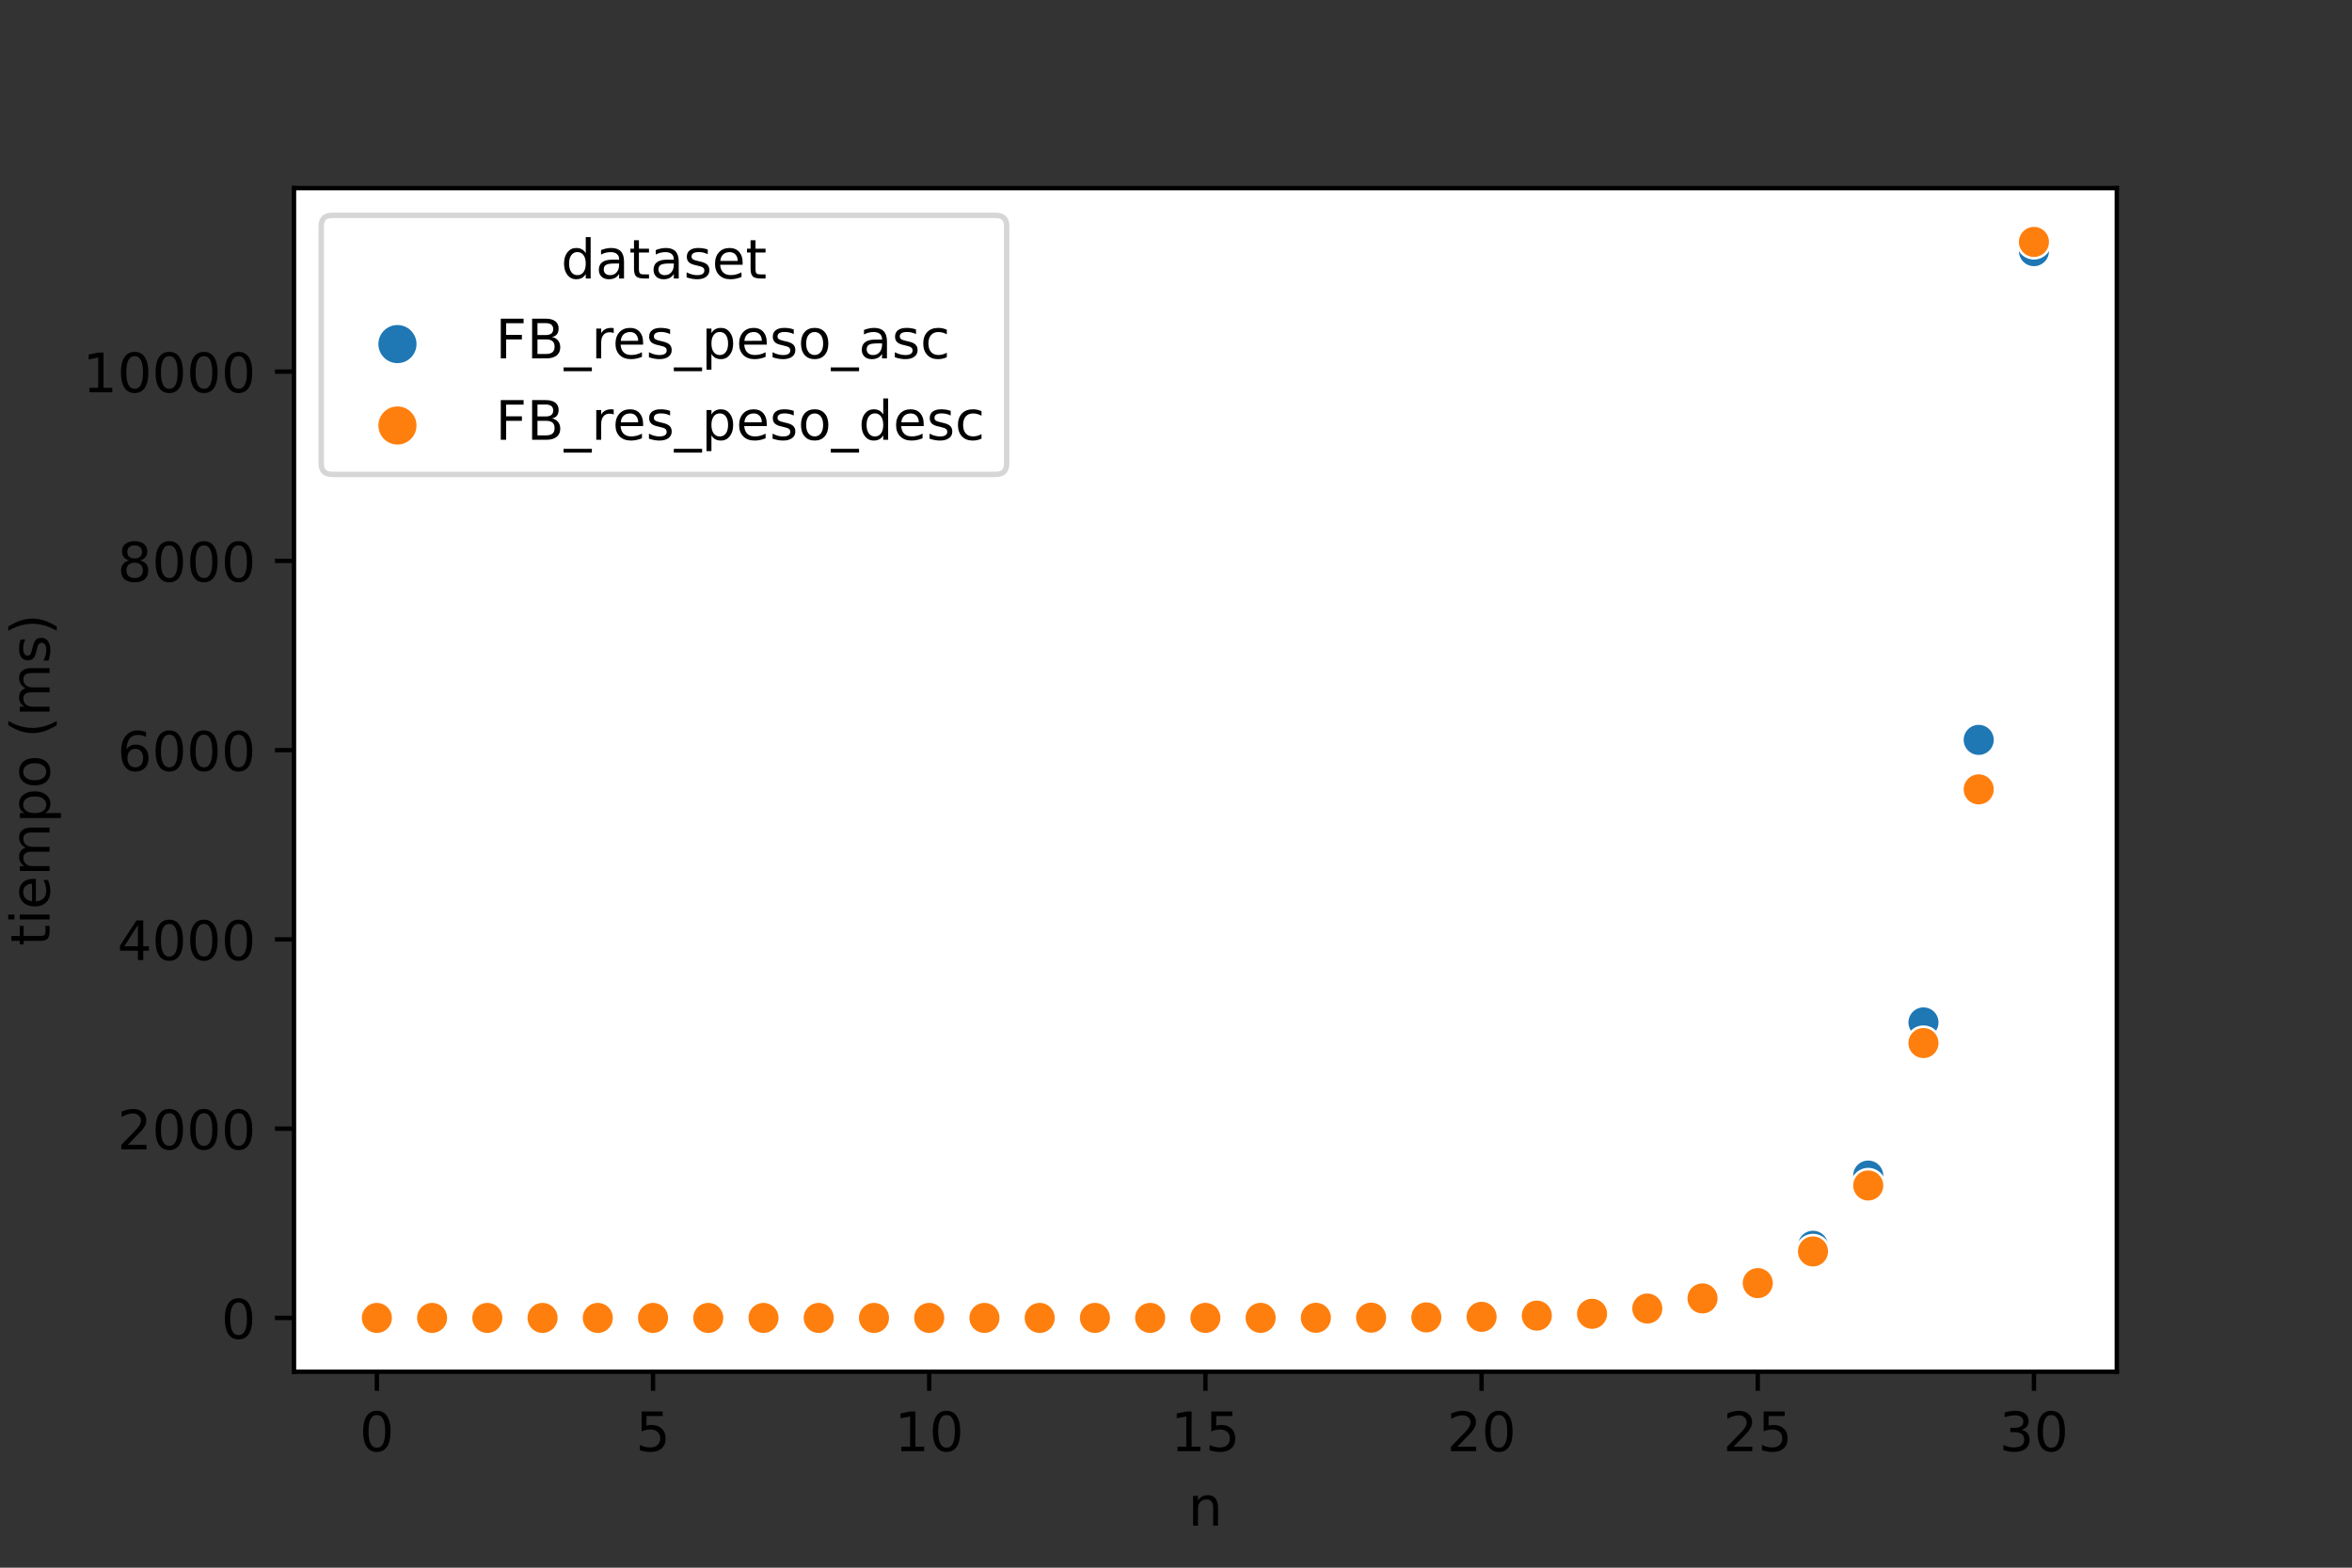 <?xml version="1.0" encoding="utf-8" standalone="no"?>
<!DOCTYPE svg PUBLIC "-//W3C//DTD SVG 1.1//EN"
  "http://www.w3.org/Graphics/SVG/1.1/DTD/svg11.dtd">
<!-- Created with matplotlib (https://matplotlib.org/) -->
<svg height="288pt" version="1.1" viewBox="0 0 432 288" width="432pt" xmlns="http://www.w3.org/2000/svg" xmlns:xlink="http://www.w3.org/1999/xlink">
 <rect x="0" y="0" width="432" height="288" fill="#333333" stroke="none"/>
 <defs>
  <style type="text/css">*{stroke-linecap:butt;stroke-linejoin:round;}</style>
 </defs>
 <g id="figure_1">
  <g id="patch_1">
   <path d="M 0 288 
L 432 288 
L 432 0 
L 0 0 
z
" style="fill:none;"/>
  </g>
  <g id="axes_1">
   <g id="patch_2">
    <path d="M 54 252 
L 388.8 252 
L 388.8 34.56 
L 54 34.56 
z
" style="fill:#ffffff;"/>
   </g>
   <g id="PathCollection_1">
    <defs>
     <path d="M 0 3 
C 0.796 3 1.559 2.684 2.121 2.121 
C 2.684 1.559 3 0.796 3 -0 
C 3 -0.796 2.684 -1.559 2.121 -2.121 
C 1.559 -2.684 0.796 -3 0 -3 
C -0.796 -3 -1.559 -2.684 -2.121 -2.121 
C -2.684 -1.559 -3 -0.796 -3 0 
C -3 0.796 -2.684 1.559 -2.121 2.121 
C -1.559 2.684 -0.796 3 0 3 
z
" id="C0_0_351ededcf2"/>
    </defs>
    <g clip-path="url(#p5734196238)">
     <use style="fill:#1f77b4;stroke:#ffffff;stroke-width:0.48;" x="69.218" xlink:href="#C0_0_351ededcf2" y="242.116"/>
    </g>
    <g clip-path="url(#p5734196238)">
     <use style="fill:#1f77b4;stroke:#ffffff;stroke-width:0.48;" x="79.364" xlink:href="#C0_0_351ededcf2" y="242.116"/>
    </g>
    <g clip-path="url(#p5734196238)">
     <use style="fill:#1f77b4;stroke:#ffffff;stroke-width:0.48;" x="89.509" xlink:href="#C0_0_351ededcf2" y="242.116"/>
    </g>
    <g clip-path="url(#p5734196238)">
     <use style="fill:#1f77b4;stroke:#ffffff;stroke-width:0.48;" x="99.655" xlink:href="#C0_0_351ededcf2" y="242.116"/>
    </g>
    <g clip-path="url(#p5734196238)">
     <use style="fill:#1f77b4;stroke:#ffffff;stroke-width:0.48;" x="109.8" xlink:href="#C0_0_351ededcf2" y="242.116"/>
    </g>
    <g clip-path="url(#p5734196238)">
     <use style="fill:#1f77b4;stroke:#ffffff;stroke-width:0.48;" x="119.945" xlink:href="#C0_0_351ededcf2" y="242.116"/>
    </g>
    <g clip-path="url(#p5734196238)">
     <use style="fill:#1f77b4;stroke:#ffffff;stroke-width:0.48;" x="130.091" xlink:href="#C0_0_351ededcf2" y="242.116"/>
    </g>
    <g clip-path="url(#p5734196238)">
     <use style="fill:#1f77b4;stroke:#ffffff;stroke-width:0.48;" x="140.236" xlink:href="#C0_0_351ededcf2" y="242.116"/>
    </g>
    <g clip-path="url(#p5734196238)">
     <use style="fill:#1f77b4;stroke:#ffffff;stroke-width:0.48;" x="150.382" xlink:href="#C0_0_351ededcf2" y="242.116"/>
    </g>
    <g clip-path="url(#p5734196238)">
     <use style="fill:#1f77b4;stroke:#ffffff;stroke-width:0.48;" x="160.527" xlink:href="#C0_0_351ededcf2" y="242.116"/>
    </g>
    <g clip-path="url(#p5734196238)">
     <use style="fill:#1f77b4;stroke:#ffffff;stroke-width:0.48;" x="170.673" xlink:href="#C0_0_351ededcf2" y="242.116"/>
    </g>
    <g clip-path="url(#p5734196238)">
     <use style="fill:#1f77b4;stroke:#ffffff;stroke-width:0.48;" x="180.818" xlink:href="#C0_0_351ededcf2" y="242.116"/>
    </g>
    <g clip-path="url(#p5734196238)">
     <use style="fill:#1f77b4;stroke:#ffffff;stroke-width:0.48;" x="190.964" xlink:href="#C0_0_351ededcf2" y="242.115"/>
    </g>
    <g clip-path="url(#p5734196238)">
     <use style="fill:#1f77b4;stroke:#ffffff;stroke-width:0.48;" x="201.109" xlink:href="#C0_0_351ededcf2" y="242.114"/>
    </g>
    <g clip-path="url(#p5734196238)">
     <use style="fill:#1f77b4;stroke:#ffffff;stroke-width:0.48;" x="211.255" xlink:href="#C0_0_351ededcf2" y="242.112"/>
    </g>
    <g clip-path="url(#p5734196238)">
     <use style="fill:#1f77b4;stroke:#ffffff;stroke-width:0.48;" x="221.4" xlink:href="#C0_0_351ededcf2" y="242.108"/>
    </g>
    <g clip-path="url(#p5734196238)">
     <use style="fill:#1f77b4;stroke:#ffffff;stroke-width:0.48;" x="231.545" xlink:href="#C0_0_351ededcf2" y="242.101"/>
    </g>
    <g clip-path="url(#p5734196238)">
     <use style="fill:#1f77b4;stroke:#ffffff;stroke-width:0.48;" x="241.691" xlink:href="#C0_0_351ededcf2" y="242.086"/>
    </g>
    <g clip-path="url(#p5734196238)">
     <use style="fill:#1f77b4;stroke:#ffffff;stroke-width:0.48;" x="251.836" xlink:href="#C0_0_351ededcf2" y="242.067"/>
    </g>
    <g clip-path="url(#p5734196238)">
     <use style="fill:#1f77b4;stroke:#ffffff;stroke-width:0.48;" x="261.982" xlink:href="#C0_0_351ededcf2" y="242.016"/>
    </g>
    <g clip-path="url(#p5734196238)">
     <use style="fill:#1f77b4;stroke:#ffffff;stroke-width:0.48;" x="272.127" xlink:href="#C0_0_351ededcf2" y="241.93"/>
    </g>
    <g clip-path="url(#p5734196238)">
     <use style="fill:#1f77b4;stroke:#ffffff;stroke-width:0.48;" x="282.273" xlink:href="#C0_0_351ededcf2" y="241.532"/>
    </g>
    <g clip-path="url(#p5734196238)">
     <use style="fill:#1f77b4;stroke:#ffffff;stroke-width:0.48;" x="292.418" xlink:href="#C0_0_351ededcf2" y="241.211"/>
    </g>
    <g clip-path="url(#p5734196238)">
     <use style="fill:#1f77b4;stroke:#ffffff;stroke-width:0.48;" x="302.564" xlink:href="#C0_0_351ededcf2" y="240.622"/>
    </g>
    <g clip-path="url(#p5734196238)">
     <use style="fill:#1f77b4;stroke:#ffffff;stroke-width:0.48;" x="312.709" xlink:href="#C0_0_351ededcf2" y="238.814"/>
    </g>
    <g clip-path="url(#p5734196238)">
     <use style="fill:#1f77b4;stroke:#ffffff;stroke-width:0.48;" x="322.855" xlink:href="#C0_0_351ededcf2" y="235.815"/>
    </g>
    <g clip-path="url(#p5734196238)">
     <use style="fill:#1f77b4;stroke:#ffffff;stroke-width:0.48;" x="333" xlink:href="#C0_0_351ededcf2" y="228.861"/>
    </g>
    <g clip-path="url(#p5734196238)">
     <use style="fill:#1f77b4;stroke:#ffffff;stroke-width:0.48;" x="343.145" xlink:href="#C0_0_351ededcf2" y="215.965"/>
    </g>
    <g clip-path="url(#p5734196238)">
     <use style="fill:#1f77b4;stroke:#ffffff;stroke-width:0.48;" x="353.291" xlink:href="#C0_0_351ededcf2" y="187.828"/>
    </g>
    <g clip-path="url(#p5734196238)">
     <use style="fill:#1f77b4;stroke:#ffffff;stroke-width:0.48;" x="363.436" xlink:href="#C0_0_351ededcf2" y="135.924"/>
    </g>
    <g clip-path="url(#p5734196238)">
     <use style="fill:#1f77b4;stroke:#ffffff;stroke-width:0.48;" x="373.582" xlink:href="#C0_0_351ededcf2" y="46.137"/>
    </g>
    <g clip-path="url(#p5734196238)">
     <use style="fill:#ff7f0e;stroke:#ffffff;stroke-width:0.48;" x="69.218" xlink:href="#C0_0_351ededcf2" y="242.116"/>
    </g>
    <g clip-path="url(#p5734196238)">
     <use style="fill:#ff7f0e;stroke:#ffffff;stroke-width:0.48;" x="79.364" xlink:href="#C0_0_351ededcf2" y="242.116"/>
    </g>
    <g clip-path="url(#p5734196238)">
     <use style="fill:#ff7f0e;stroke:#ffffff;stroke-width:0.48;" x="89.509" xlink:href="#C0_0_351ededcf2" y="242.116"/>
    </g>
    <g clip-path="url(#p5734196238)">
     <use style="fill:#ff7f0e;stroke:#ffffff;stroke-width:0.48;" x="99.655" xlink:href="#C0_0_351ededcf2" y="242.116"/>
    </g>
    <g clip-path="url(#p5734196238)">
     <use style="fill:#ff7f0e;stroke:#ffffff;stroke-width:0.48;" x="109.8" xlink:href="#C0_0_351ededcf2" y="242.116"/>
    </g>
    <g clip-path="url(#p5734196238)">
     <use style="fill:#ff7f0e;stroke:#ffffff;stroke-width:0.48;" x="119.945" xlink:href="#C0_0_351ededcf2" y="242.116"/>
    </g>
    <g clip-path="url(#p5734196238)">
     <use style="fill:#ff7f0e;stroke:#ffffff;stroke-width:0.48;" x="130.091" xlink:href="#C0_0_351ededcf2" y="242.116"/>
    </g>
    <g clip-path="url(#p5734196238)">
     <use style="fill:#ff7f0e;stroke:#ffffff;stroke-width:0.48;" x="140.236" xlink:href="#C0_0_351ededcf2" y="242.116"/>
    </g>
    <g clip-path="url(#p5734196238)">
     <use style="fill:#ff7f0e;stroke:#ffffff;stroke-width:0.48;" x="150.382" xlink:href="#C0_0_351ededcf2" y="242.116"/>
    </g>
    <g clip-path="url(#p5734196238)">
     <use style="fill:#ff7f0e;stroke:#ffffff;stroke-width:0.48;" x="160.527" xlink:href="#C0_0_351ededcf2" y="242.116"/>
    </g>
    <g clip-path="url(#p5734196238)">
     <use style="fill:#ff7f0e;stroke:#ffffff;stroke-width:0.48;" x="170.673" xlink:href="#C0_0_351ededcf2" y="242.116"/>
    </g>
    <g clip-path="url(#p5734196238)">
     <use style="fill:#ff7f0e;stroke:#ffffff;stroke-width:0.48;" x="180.818" xlink:href="#C0_0_351ededcf2" y="242.116"/>
    </g>
    <g clip-path="url(#p5734196238)">
     <use style="fill:#ff7f0e;stroke:#ffffff;stroke-width:0.48;" x="190.964" xlink:href="#C0_0_351ededcf2" y="242.114"/>
    </g>
    <g clip-path="url(#p5734196238)">
     <use style="fill:#ff7f0e;stroke:#ffffff;stroke-width:0.48;" x="201.109" xlink:href="#C0_0_351ededcf2" y="242.114"/>
    </g>
    <g clip-path="url(#p5734196238)">
     <use style="fill:#ff7f0e;stroke:#ffffff;stroke-width:0.48;" x="211.255" xlink:href="#C0_0_351ededcf2" y="242.112"/>
    </g>
    <g clip-path="url(#p5734196238)">
     <use style="fill:#ff7f0e;stroke:#ffffff;stroke-width:0.48;" x="221.4" xlink:href="#C0_0_351ededcf2" y="242.108"/>
    </g>
    <g clip-path="url(#p5734196238)">
     <use style="fill:#ff7f0e;stroke:#ffffff;stroke-width:0.48;" x="231.545" xlink:href="#C0_0_351ededcf2" y="242.105"/>
    </g>
    <g clip-path="url(#p5734196238)">
     <use style="fill:#ff7f0e;stroke:#ffffff;stroke-width:0.48;" x="241.691" xlink:href="#C0_0_351ededcf2" y="242.093"/>
    </g>
    <g clip-path="url(#p5734196238)">
     <use style="fill:#ff7f0e;stroke:#ffffff;stroke-width:0.48;" x="251.836" xlink:href="#C0_0_351ededcf2" y="242.066"/>
    </g>
    <g clip-path="url(#p5734196238)">
     <use style="fill:#ff7f0e;stroke:#ffffff;stroke-width:0.48;" x="261.982" xlink:href="#C0_0_351ededcf2" y="242.02"/>
    </g>
    <g clip-path="url(#p5734196238)">
     <use style="fill:#ff7f0e;stroke:#ffffff;stroke-width:0.48;" x="272.127" xlink:href="#C0_0_351ededcf2" y="241.917"/>
    </g>
    <g clip-path="url(#p5734196238)">
     <use style="fill:#ff7f0e;stroke:#ffffff;stroke-width:0.48;" x="282.273" xlink:href="#C0_0_351ededcf2" y="241.693"/>
    </g>
    <g clip-path="url(#p5734196238)">
     <use style="fill:#ff7f0e;stroke:#ffffff;stroke-width:0.48;" x="292.418" xlink:href="#C0_0_351ededcf2" y="241.359"/>
    </g>
    <g clip-path="url(#p5734196238)">
     <use style="fill:#ff7f0e;stroke:#ffffff;stroke-width:0.48;" x="302.564" xlink:href="#C0_0_351ededcf2" y="240.393"/>
    </g>
    <g clip-path="url(#p5734196238)">
     <use style="fill:#ff7f0e;stroke:#ffffff;stroke-width:0.48;" x="312.709" xlink:href="#C0_0_351ededcf2" y="238.529"/>
    </g>
    <g clip-path="url(#p5734196238)">
     <use style="fill:#ff7f0e;stroke:#ffffff;stroke-width:0.48;" x="322.855" xlink:href="#C0_0_351ededcf2" y="235.719"/>
    </g>
    <g clip-path="url(#p5734196238)">
     <use style="fill:#ff7f0e;stroke:#ffffff;stroke-width:0.48;" x="333" xlink:href="#C0_0_351ededcf2" y="229.9"/>
    </g>
    <g clip-path="url(#p5734196238)">
     <use style="fill:#ff7f0e;stroke:#ffffff;stroke-width:0.48;" x="343.145" xlink:href="#C0_0_351ededcf2" y="217.785"/>
    </g>
    <g clip-path="url(#p5734196238)">
     <use style="fill:#ff7f0e;stroke:#ffffff;stroke-width:0.48;" x="353.291" xlink:href="#C0_0_351ededcf2" y="191.619"/>
    </g>
    <g clip-path="url(#p5734196238)">
     <use style="fill:#ff7f0e;stroke:#ffffff;stroke-width:0.48;" x="363.436" xlink:href="#C0_0_351ededcf2" y="145.015"/>
    </g>
    <g clip-path="url(#p5734196238)">
     <use style="fill:#ff7f0e;stroke:#ffffff;stroke-width:0.48;" x="373.582" xlink:href="#C0_0_351ededcf2" y="44.444"/>
    </g>
   </g>
   <g id="PathCollection_2"/>
   <g id="PathCollection_3"/>
   <g id="matplotlib.axis_1">
    <g id="xtick_1">
     <g id="line2d_1">
      <defs>
       <path d="M 0 0 
L 0 3.5 
" id="m76239964c1" style="stroke:#000000;stroke-width:0.8;"/>
      </defs>
      <g>
       <use style="stroke:#000000;stroke-width:0.8;" x="69.218" xlink:href="#m76239964c1" y="252"/>
      </g>
     </g>
     <g id="text_1">
      <!-- 0 -->
      <g transform="translate(66.037 266.598)scale(0.1 -0.1)">
       <defs>
        <path d="M 31.781 66.406 
Q 24.172 66.406 20.328 58.906 
Q 16.5 51.422 16.5 36.375 
Q 16.5 21.391 20.328 13.891 
Q 24.172 6.391 31.781 6.391 
Q 39.453 6.391 43.281 13.891 
Q 47.125 21.391 47.125 36.375 
Q 47.125 51.422 43.281 58.906 
Q 39.453 66.406 31.781 66.406 
z
M 31.781 74.219 
Q 44.047 74.219 50.516 64.516 
Q 56.984 54.828 56.984 36.375 
Q 56.984 17.969 50.516 8.266 
Q 44.047 -1.422 31.781 -1.422 
Q 19.531 -1.422 13.062 8.266 
Q 6.594 17.969 6.594 36.375 
Q 6.594 54.828 13.062 64.516 
Q 19.531 74.219 31.781 74.219 
z
" id="DejaVuSans-48"/>
       </defs>
       <use xlink:href="#DejaVuSans-48"/>
      </g>
     </g>
    </g>
    <g id="xtick_2">
     <g id="line2d_2">
      <g>
       <use style="stroke:#000000;stroke-width:0.8;" x="119.945" xlink:href="#m76239964c1" y="252"/>
      </g>
     </g>
     <g id="text_2">
      <!-- 5 -->
      <g transform="translate(116.764 266.598)scale(0.1 -0.1)">
       <defs>
        <path d="M 10.797 72.906 
L 49.516 72.906 
L 49.516 64.594 
L 19.828 64.594 
L 19.828 46.734 
Q 21.969 47.469 24.109 47.828 
Q 26.266 48.188 28.422 48.188 
Q 40.625 48.188 47.75 41.5 
Q 54.891 34.812 54.891 23.391 
Q 54.891 11.625 47.562 5.094 
Q 40.234 -1.422 26.906 -1.422 
Q 22.312 -1.422 17.547 -0.641 
Q 12.797 0.141 7.719 1.703 
L 7.719 11.625 
Q 12.109 9.234 16.797 8.062 
Q 21.484 6.891 26.703 6.891 
Q 35.156 6.891 40.078 11.328 
Q 45.016 15.766 45.016 23.391 
Q 45.016 31 40.078 35.438 
Q 35.156 39.891 26.703 39.891 
Q 22.75 39.891 18.812 39.016 
Q 14.891 38.141 10.797 36.281 
z
" id="DejaVuSans-53"/>
       </defs>
       <use xlink:href="#DejaVuSans-53"/>
      </g>
     </g>
    </g>
    <g id="xtick_3">
     <g id="line2d_3">
      <g>
       <use style="stroke:#000000;stroke-width:0.8;" x="170.673" xlink:href="#m76239964c1" y="252"/>
      </g>
     </g>
     <g id="text_3">
      <!-- 10 -->
      <g transform="translate(164.31 266.598)scale(0.1 -0.1)">
       <defs>
        <path d="M 12.406 8.297 
L 28.516 8.297 
L 28.516 63.922 
L 10.984 60.406 
L 10.984 69.391 
L 28.422 72.906 
L 38.281 72.906 
L 38.281 8.297 
L 54.391 8.297 
L 54.391 0 
L 12.406 0 
z
" id="DejaVuSans-49"/>
       </defs>
       <use xlink:href="#DejaVuSans-49"/>
       <use x="63.623" xlink:href="#DejaVuSans-48"/>
      </g>
     </g>
    </g>
    <g id="xtick_4">
     <g id="line2d_4">
      <g>
       <use style="stroke:#000000;stroke-width:0.8;" x="221.4" xlink:href="#m76239964c1" y="252"/>
      </g>
     </g>
     <g id="text_4">
      <!-- 15 -->
      <g transform="translate(215.037 266.598)scale(0.1 -0.1)">
       <use xlink:href="#DejaVuSans-49"/>
       <use x="63.623" xlink:href="#DejaVuSans-53"/>
      </g>
     </g>
    </g>
    <g id="xtick_5">
     <g id="line2d_5">
      <g>
       <use style="stroke:#000000;stroke-width:0.8;" x="272.127" xlink:href="#m76239964c1" y="252"/>
      </g>
     </g>
     <g id="text_5">
      <!-- 20 -->
      <g transform="translate(265.765 266.598)scale(0.1 -0.1)">
       <defs>
        <path d="M 19.188 8.297 
L 53.609 8.297 
L 53.609 0 
L 7.328 0 
L 7.328 8.297 
Q 12.938 14.109 22.625 23.891 
Q 32.328 33.688 34.812 36.531 
Q 39.547 41.844 41.422 45.531 
Q 43.312 49.219 43.312 52.781 
Q 43.312 58.594 39.234 62.25 
Q 35.156 65.922 28.609 65.922 
Q 23.969 65.922 18.812 64.312 
Q 13.672 62.703 7.812 59.422 
L 7.812 69.391 
Q 13.766 71.781 18.938 73 
Q 24.125 74.219 28.422 74.219 
Q 39.75 74.219 46.484 68.547 
Q 53.219 62.891 53.219 53.422 
Q 53.219 48.922 51.531 44.891 
Q 49.859 40.875 45.406 35.406 
Q 44.188 33.984 37.641 27.219 
Q 31.109 20.453 19.188 8.297 
z
" id="DejaVuSans-50"/>
       </defs>
       <use xlink:href="#DejaVuSans-50"/>
       <use x="63.623" xlink:href="#DejaVuSans-48"/>
      </g>
     </g>
    </g>
    <g id="xtick_6">
     <g id="line2d_6">
      <g>
       <use style="stroke:#000000;stroke-width:0.8;" x="322.855" xlink:href="#m76239964c1" y="252"/>
      </g>
     </g>
     <g id="text_6">
      <!-- 25 -->
      <g transform="translate(316.492 266.598)scale(0.1 -0.1)">
       <use xlink:href="#DejaVuSans-50"/>
       <use x="63.623" xlink:href="#DejaVuSans-53"/>
      </g>
     </g>
    </g>
    <g id="xtick_7">
     <g id="line2d_7">
      <g>
       <use style="stroke:#000000;stroke-width:0.8;" x="373.582" xlink:href="#m76239964c1" y="252"/>
      </g>
     </g>
     <g id="text_7">
      <!-- 30 -->
      <g transform="translate(367.219 266.598)scale(0.1 -0.1)">
       <defs>
        <path d="M 40.578 39.312 
Q 47.656 37.797 51.625 33 
Q 55.609 28.219 55.609 21.188 
Q 55.609 10.406 48.188 4.484 
Q 40.766 -1.422 27.094 -1.422 
Q 22.516 -1.422 17.656 -0.516 
Q 12.797 0.391 7.625 2.203 
L 7.625 11.719 
Q 11.719 9.328 16.594 8.109 
Q 21.484 6.891 26.812 6.891 
Q 36.078 6.891 40.938 10.547 
Q 45.797 14.203 45.797 21.188 
Q 45.797 27.641 41.281 31.266 
Q 36.766 34.906 28.719 34.906 
L 20.219 34.906 
L 20.219 43.016 
L 29.109 43.016 
Q 36.375 43.016 40.234 45.922 
Q 44.094 48.828 44.094 54.297 
Q 44.094 59.906 40.109 62.906 
Q 36.141 65.922 28.719 65.922 
Q 24.656 65.922 20.016 65.031 
Q 15.375 64.156 9.812 62.312 
L 9.812 71.094 
Q 15.438 72.656 20.344 73.438 
Q 25.25 74.219 29.594 74.219 
Q 40.828 74.219 47.359 69.109 
Q 53.906 64.016 53.906 55.328 
Q 53.906 49.266 50.438 45.094 
Q 46.969 40.922 40.578 39.312 
z
" id="DejaVuSans-51"/>
       </defs>
       <use xlink:href="#DejaVuSans-51"/>
       <use x="63.623" xlink:href="#DejaVuSans-48"/>
      </g>
     </g>
    </g>
    <g id="text_8">
     <!-- n -->
     <g transform="translate(218.231 280.277)scale(0.1 -0.1)">
      <defs>
       <path d="M 54.891 33.016 
L 54.891 0 
L 45.906 0 
L 45.906 32.719 
Q 45.906 40.484 42.875 44.328 
Q 39.844 48.188 33.797 48.188 
Q 26.516 48.188 22.312 43.547 
Q 18.109 38.922 18.109 30.906 
L 18.109 0 
L 9.078 0 
L 9.078 54.688 
L 18.109 54.688 
L 18.109 46.188 
Q 21.344 51.125 25.703 53.562 
Q 30.078 56 35.797 56 
Q 45.219 56 50.047 50.172 
Q 54.891 44.344 54.891 33.016 
z
" id="DejaVuSans-110"/>
      </defs>
      <use xlink:href="#DejaVuSans-110"/>
     </g>
    </g>
   </g>
   <g id="matplotlib.axis_2">
    <g id="ytick_1">
     <g id="line2d_8">
      <defs>
       <path d="M 0 0 
L -3.5 0 
" id="m8ca7f6587e" style="stroke:#000000;stroke-width:0.8;"/>
      </defs>
      <g>
       <use style="stroke:#000000;stroke-width:0.8;" x="54" xlink:href="#m8ca7f6587e" y="242.116"/>
      </g>
     </g>
     <g id="text_9">
      <!-- 0 -->
      <g transform="translate(40.638 245.916)scale(0.1 -0.1)">
       <use xlink:href="#DejaVuSans-48"/>
      </g>
     </g>
    </g>
    <g id="ytick_2">
     <g id="line2d_9">
      <g>
       <use style="stroke:#000000;stroke-width:0.8;" x="54" xlink:href="#m8ca7f6587e" y="207.347"/>
      </g>
     </g>
     <g id="text_10">
      <!-- 2000 -->
      <g transform="translate(21.55 211.146)scale(0.1 -0.1)">
       <use xlink:href="#DejaVuSans-50"/>
       <use x="63.623" xlink:href="#DejaVuSans-48"/>
       <use x="127.246" xlink:href="#DejaVuSans-48"/>
       <use x="190.869" xlink:href="#DejaVuSans-48"/>
      </g>
     </g>
    </g>
    <g id="ytick_3">
     <g id="line2d_10">
      <g>
       <use style="stroke:#000000;stroke-width:0.8;" x="54" xlink:href="#m8ca7f6587e" y="172.577"/>
      </g>
     </g>
     <g id="text_11">
      <!-- 4000 -->
      <g transform="translate(21.55 176.376)scale(0.1 -0.1)">
       <defs>
        <path d="M 37.797 64.312 
L 12.891 25.391 
L 37.797 25.391 
z
M 35.203 72.906 
L 47.609 72.906 
L 47.609 25.391 
L 58.016 25.391 
L 58.016 17.188 
L 47.609 17.188 
L 47.609 0 
L 37.797 0 
L 37.797 17.188 
L 4.891 17.188 
L 4.891 26.703 
z
" id="DejaVuSans-52"/>
       </defs>
       <use xlink:href="#DejaVuSans-52"/>
       <use x="63.623" xlink:href="#DejaVuSans-48"/>
       <use x="127.246" xlink:href="#DejaVuSans-48"/>
       <use x="190.869" xlink:href="#DejaVuSans-48"/>
      </g>
     </g>
    </g>
    <g id="ytick_4">
     <g id="line2d_11">
      <g>
       <use style="stroke:#000000;stroke-width:0.8;" x="54" xlink:href="#m8ca7f6587e" y="137.807"/>
      </g>
     </g>
     <g id="text_12">
      <!-- 6000 -->
      <g transform="translate(21.55 141.606)scale(0.1 -0.1)">
       <defs>
        <path d="M 33.016 40.375 
Q 26.375 40.375 22.484 35.828 
Q 18.609 31.297 18.609 23.391 
Q 18.609 15.531 22.484 10.953 
Q 26.375 6.391 33.016 6.391 
Q 39.656 6.391 43.531 10.953 
Q 47.406 15.531 47.406 23.391 
Q 47.406 31.297 43.531 35.828 
Q 39.656 40.375 33.016 40.375 
z
M 52.594 71.297 
L 52.594 62.312 
Q 48.875 64.062 45.094 64.984 
Q 41.312 65.922 37.594 65.922 
Q 27.828 65.922 22.672 59.328 
Q 17.531 52.734 16.797 39.406 
Q 19.672 43.656 24.016 45.922 
Q 28.375 48.188 33.594 48.188 
Q 44.578 48.188 50.953 41.516 
Q 57.328 34.859 57.328 23.391 
Q 57.328 12.156 50.688 5.359 
Q 44.047 -1.422 33.016 -1.422 
Q 20.359 -1.422 13.672 8.266 
Q 6.984 17.969 6.984 36.375 
Q 6.984 53.656 15.188 63.938 
Q 23.391 74.219 37.203 74.219 
Q 40.922 74.219 44.703 73.484 
Q 48.484 72.75 52.594 71.297 
z
" id="DejaVuSans-54"/>
       </defs>
       <use xlink:href="#DejaVuSans-54"/>
       <use x="63.623" xlink:href="#DejaVuSans-48"/>
       <use x="127.246" xlink:href="#DejaVuSans-48"/>
       <use x="190.869" xlink:href="#DejaVuSans-48"/>
      </g>
     </g>
    </g>
    <g id="ytick_5">
     <g id="line2d_12">
      <g>
       <use style="stroke:#000000;stroke-width:0.8;" x="54" xlink:href="#m8ca7f6587e" y="103.038"/>
      </g>
     </g>
     <g id="text_13">
      <!-- 8000 -->
      <g transform="translate(21.55 106.837)scale(0.1 -0.1)">
       <defs>
        <path d="M 31.781 34.625 
Q 24.75 34.625 20.719 30.859 
Q 16.703 27.094 16.703 20.516 
Q 16.703 13.922 20.719 10.156 
Q 24.75 6.391 31.781 6.391 
Q 38.812 6.391 42.859 10.172 
Q 46.922 13.969 46.922 20.516 
Q 46.922 27.094 42.891 30.859 
Q 38.875 34.625 31.781 34.625 
z
M 21.922 38.812 
Q 15.578 40.375 12.031 44.719 
Q 8.5 49.078 8.5 55.328 
Q 8.5 64.062 14.719 69.141 
Q 20.953 74.219 31.781 74.219 
Q 42.672 74.219 48.875 69.141 
Q 55.078 64.062 55.078 55.328 
Q 55.078 49.078 51.531 44.719 
Q 48 40.375 41.703 38.812 
Q 48.828 37.156 52.797 32.312 
Q 56.781 27.484 56.781 20.516 
Q 56.781 9.906 50.312 4.234 
Q 43.844 -1.422 31.781 -1.422 
Q 19.734 -1.422 13.25 4.234 
Q 6.781 9.906 6.781 20.516 
Q 6.781 27.484 10.781 32.312 
Q 14.797 37.156 21.922 38.812 
z
M 18.312 54.391 
Q 18.312 48.734 21.844 45.562 
Q 25.391 42.391 31.781 42.391 
Q 38.141 42.391 41.719 45.562 
Q 45.312 48.734 45.312 54.391 
Q 45.312 60.062 41.719 63.234 
Q 38.141 66.406 31.781 66.406 
Q 25.391 66.406 21.844 63.234 
Q 18.312 60.062 18.312 54.391 
z
" id="DejaVuSans-56"/>
       </defs>
       <use xlink:href="#DejaVuSans-56"/>
       <use x="63.623" xlink:href="#DejaVuSans-48"/>
       <use x="127.246" xlink:href="#DejaVuSans-48"/>
       <use x="190.869" xlink:href="#DejaVuSans-48"/>
      </g>
     </g>
    </g>
    <g id="ytick_6">
     <g id="line2d_13">
      <g>
       <use style="stroke:#000000;stroke-width:0.8;" x="54" xlink:href="#m8ca7f6587e" y="68.268"/>
      </g>
     </g>
     <g id="text_14">
      <!-- 10000 -->
      <g transform="translate(15.188 72.067)scale(0.1 -0.1)">
       <use xlink:href="#DejaVuSans-49"/>
       <use x="63.623" xlink:href="#DejaVuSans-48"/>
       <use x="127.246" xlink:href="#DejaVuSans-48"/>
       <use x="190.869" xlink:href="#DejaVuSans-48"/>
       <use x="254.492" xlink:href="#DejaVuSans-48"/>
      </g>
     </g>
    </g>
    <g id="text_15">
     <!-- tiempo (ms) -->
     <g transform="translate(9.108 173.775)rotate(-90)scale(0.1 -0.1)">
      <defs>
       <path d="M 18.312 70.219 
L 18.312 54.688 
L 36.812 54.688 
L 36.812 47.703 
L 18.312 47.703 
L 18.312 18.016 
Q 18.312 11.328 20.141 9.422 
Q 21.969 7.516 27.594 7.516 
L 36.812 7.516 
L 36.812 0 
L 27.594 0 
Q 17.188 0 13.234 3.875 
Q 9.281 7.766 9.281 18.016 
L 9.281 47.703 
L 2.688 47.703 
L 2.688 54.688 
L 9.281 54.688 
L 9.281 70.219 
z
" id="DejaVuSans-116"/>
       <path d="M 9.422 54.688 
L 18.406 54.688 
L 18.406 0 
L 9.422 0 
z
M 9.422 75.984 
L 18.406 75.984 
L 18.406 64.594 
L 9.422 64.594 
z
" id="DejaVuSans-105"/>
       <path d="M 56.203 29.594 
L 56.203 25.203 
L 14.891 25.203 
Q 15.484 15.922 20.484 11.062 
Q 25.484 6.203 34.422 6.203 
Q 39.594 6.203 44.453 7.469 
Q 49.312 8.734 54.109 11.281 
L 54.109 2.781 
Q 49.266 0.734 44.188 -0.344 
Q 39.109 -1.422 33.891 -1.422 
Q 20.797 -1.422 13.156 6.188 
Q 5.516 13.812 5.516 26.812 
Q 5.516 40.234 12.766 48.109 
Q 20.016 56 32.328 56 
Q 43.359 56 49.781 48.891 
Q 56.203 41.797 56.203 29.594 
z
M 47.219 32.234 
Q 47.125 39.594 43.094 43.984 
Q 39.062 48.391 32.422 48.391 
Q 24.906 48.391 20.391 44.141 
Q 15.875 39.891 15.188 32.172 
z
" id="DejaVuSans-101"/>
       <path d="M 52 44.188 
Q 55.375 50.25 60.062 53.125 
Q 64.75 56 71.094 56 
Q 79.641 56 84.281 50.016 
Q 88.922 44.047 88.922 33.016 
L 88.922 0 
L 79.891 0 
L 79.891 32.719 
Q 79.891 40.578 77.094 44.375 
Q 74.312 48.188 68.609 48.188 
Q 61.625 48.188 57.562 43.547 
Q 53.516 38.922 53.516 30.906 
L 53.516 0 
L 44.484 0 
L 44.484 32.719 
Q 44.484 40.625 41.703 44.406 
Q 38.922 48.188 33.109 48.188 
Q 26.219 48.188 22.156 43.531 
Q 18.109 38.875 18.109 30.906 
L 18.109 0 
L 9.078 0 
L 9.078 54.688 
L 18.109 54.688 
L 18.109 46.188 
Q 21.188 51.219 25.484 53.609 
Q 29.781 56 35.688 56 
Q 41.656 56 45.828 52.969 
Q 50 49.953 52 44.188 
z
" id="DejaVuSans-109"/>
       <path d="M 18.109 8.203 
L 18.109 -20.797 
L 9.078 -20.797 
L 9.078 54.688 
L 18.109 54.688 
L 18.109 46.391 
Q 20.953 51.266 25.266 53.625 
Q 29.594 56 35.594 56 
Q 45.562 56 51.781 48.094 
Q 58.016 40.188 58.016 27.297 
Q 58.016 14.406 51.781 6.484 
Q 45.562 -1.422 35.594 -1.422 
Q 29.594 -1.422 25.266 0.953 
Q 20.953 3.328 18.109 8.203 
z
M 48.688 27.297 
Q 48.688 37.203 44.609 42.844 
Q 40.531 48.484 33.406 48.484 
Q 26.266 48.484 22.188 42.844 
Q 18.109 37.203 18.109 27.297 
Q 18.109 17.391 22.188 11.75 
Q 26.266 6.109 33.406 6.109 
Q 40.531 6.109 44.609 11.75 
Q 48.688 17.391 48.688 27.297 
z
" id="DejaVuSans-112"/>
       <path d="M 30.609 48.391 
Q 23.391 48.391 19.188 42.75 
Q 14.984 37.109 14.984 27.297 
Q 14.984 17.484 19.156 11.844 
Q 23.344 6.203 30.609 6.203 
Q 37.797 6.203 41.984 11.859 
Q 46.188 17.531 46.188 27.297 
Q 46.188 37.016 41.984 42.703 
Q 37.797 48.391 30.609 48.391 
z
M 30.609 56 
Q 42.328 56 49.016 48.375 
Q 55.719 40.766 55.719 27.297 
Q 55.719 13.875 49.016 6.219 
Q 42.328 -1.422 30.609 -1.422 
Q 18.844 -1.422 12.172 6.219 
Q 5.516 13.875 5.516 27.297 
Q 5.516 40.766 12.172 48.375 
Q 18.844 56 30.609 56 
z
" id="DejaVuSans-111"/>
       <path id="DejaVuSans-32"/>
       <path d="M 31 75.875 
Q 24.469 64.656 21.281 53.656 
Q 18.109 42.672 18.109 31.391 
Q 18.109 20.125 21.312 9.062 
Q 24.516 -2 31 -13.188 
L 23.188 -13.188 
Q 15.875 -1.703 12.234 9.375 
Q 8.594 20.453 8.594 31.391 
Q 8.594 42.281 12.203 53.312 
Q 15.828 64.359 23.188 75.875 
z
" id="DejaVuSans-40"/>
       <path d="M 44.281 53.078 
L 44.281 44.578 
Q 40.484 46.531 36.375 47.5 
Q 32.281 48.484 27.875 48.484 
Q 21.188 48.484 17.844 46.438 
Q 14.5 44.391 14.5 40.281 
Q 14.5 37.156 16.891 35.375 
Q 19.281 33.594 26.516 31.984 
L 29.594 31.297 
Q 39.156 29.25 43.188 25.516 
Q 47.219 21.781 47.219 15.094 
Q 47.219 7.469 41.188 3.016 
Q 35.156 -1.422 24.609 -1.422 
Q 20.219 -1.422 15.453 -0.562 
Q 10.688 0.297 5.422 2 
L 5.422 11.281 
Q 10.406 8.688 15.234 7.391 
Q 20.062 6.109 24.812 6.109 
Q 31.156 6.109 34.562 8.281 
Q 37.984 10.453 37.984 14.406 
Q 37.984 18.062 35.516 20.016 
Q 33.062 21.969 24.703 23.781 
L 21.578 24.516 
Q 13.234 26.266 9.516 29.906 
Q 5.812 33.547 5.812 39.891 
Q 5.812 47.609 11.281 51.797 
Q 16.75 56 26.812 56 
Q 31.781 56 36.172 55.266 
Q 40.578 54.547 44.281 53.078 
z
" id="DejaVuSans-115"/>
       <path d="M 8.016 75.875 
L 15.828 75.875 
Q 23.141 64.359 26.781 53.312 
Q 30.422 42.281 30.422 31.391 
Q 30.422 20.453 26.781 9.375 
Q 23.141 -1.703 15.828 -13.188 
L 8.016 -13.188 
Q 14.5 -2 17.703 9.062 
Q 20.906 20.125 20.906 31.391 
Q 20.906 42.672 17.703 53.656 
Q 14.5 64.656 8.016 75.875 
z
" id="DejaVuSans-41"/>
      </defs>
      <use xlink:href="#DejaVuSans-116"/>
      <use x="39.209" xlink:href="#DejaVuSans-105"/>
      <use x="66.992" xlink:href="#DejaVuSans-101"/>
      <use x="128.516" xlink:href="#DejaVuSans-109"/>
      <use x="225.928" xlink:href="#DejaVuSans-112"/>
      <use x="289.404" xlink:href="#DejaVuSans-111"/>
      <use x="350.586" xlink:href="#DejaVuSans-32"/>
      <use x="382.373" xlink:href="#DejaVuSans-40"/>
      <use x="421.387" xlink:href="#DejaVuSans-109"/>
      <use x="518.799" xlink:href="#DejaVuSans-115"/>
      <use x="570.898" xlink:href="#DejaVuSans-41"/>
     </g>
    </g>
   </g>
   <g id="patch_3">
    <path d="M 54 252 
L 54 34.56 
" style="fill:none;stroke:#000000;stroke-linecap:square;stroke-linejoin:miter;stroke-width:0.8;"/>
   </g>
   <g id="patch_4">
    <path d="M 388.8 252 
L 388.8 34.56 
" style="fill:none;stroke:#000000;stroke-linecap:square;stroke-linejoin:miter;stroke-width:0.8;"/>
   </g>
   <g id="patch_5">
    <path d="M 54 252 
L 388.8 252 
" style="fill:none;stroke:#000000;stroke-linecap:square;stroke-linejoin:miter;stroke-width:0.8;"/>
   </g>
   <g id="patch_6">
    <path d="M 54 34.56 
L 388.8 34.56 
" style="fill:none;stroke:#000000;stroke-linecap:square;stroke-linejoin:miter;stroke-width:0.8;"/>
   </g>
   <g id="legend_1">
    <g id="patch_7">
     <path d="M 61 87.151 
L 182.9 87.151 
Q 184.9 87.151 184.9 85.151 
L 184.9 41.56 
Q 184.9 39.56 182.9 39.56 
L 61 39.56 
Q 59 39.56 59 41.56 
L 59 85.151 
Q 59 87.151 61 87.151 
z
" style="fill:#ffffff;opacity:0.8;stroke:#cccccc;stroke-linejoin:miter;"/>
    </g>
    <g id="text_16">
     <!-- dataset -->
     <g transform="translate(103.046 51.158)scale(0.1 -0.1)">
      <defs>
       <path d="M 45.406 46.391 
L 45.406 75.984 
L 54.391 75.984 
L 54.391 0 
L 45.406 0 
L 45.406 8.203 
Q 42.578 3.328 38.25 0.953 
Q 33.938 -1.422 27.875 -1.422 
Q 17.969 -1.422 11.734 6.484 
Q 5.516 14.406 5.516 27.297 
Q 5.516 40.188 11.734 48.094 
Q 17.969 56 27.875 56 
Q 33.938 56 38.25 53.625 
Q 42.578 51.266 45.406 46.391 
z
M 14.797 27.297 
Q 14.797 17.391 18.875 11.75 
Q 22.953 6.109 30.078 6.109 
Q 37.203 6.109 41.297 11.75 
Q 45.406 17.391 45.406 27.297 
Q 45.406 37.203 41.297 42.844 
Q 37.203 48.484 30.078 48.484 
Q 22.953 48.484 18.875 42.844 
Q 14.797 37.203 14.797 27.297 
z
" id="DejaVuSans-100"/>
       <path d="M 34.281 27.484 
Q 23.391 27.484 19.188 25 
Q 14.984 22.516 14.984 16.5 
Q 14.984 11.719 18.141 8.906 
Q 21.297 6.109 26.703 6.109 
Q 34.188 6.109 38.703 11.406 
Q 43.219 16.703 43.219 25.484 
L 43.219 27.484 
z
M 52.203 31.203 
L 52.203 0 
L 43.219 0 
L 43.219 8.297 
Q 40.141 3.328 35.547 0.953 
Q 30.953 -1.422 24.312 -1.422 
Q 15.922 -1.422 10.953 3.297 
Q 6 8.016 6 15.922 
Q 6 25.141 12.172 29.828 
Q 18.359 34.516 30.609 34.516 
L 43.219 34.516 
L 43.219 35.406 
Q 43.219 41.609 39.141 45 
Q 35.062 48.391 27.688 48.391 
Q 23 48.391 18.547 47.266 
Q 14.109 46.141 10.016 43.891 
L 10.016 52.203 
Q 14.938 54.109 19.578 55.047 
Q 24.219 56 28.609 56 
Q 40.484 56 46.344 49.844 
Q 52.203 43.703 52.203 31.203 
z
" id="DejaVuSans-97"/>
      </defs>
      <use xlink:href="#DejaVuSans-100"/>
      <use x="63.477" xlink:href="#DejaVuSans-97"/>
      <use x="124.756" xlink:href="#DejaVuSans-116"/>
      <use x="163.965" xlink:href="#DejaVuSans-97"/>
      <use x="225.244" xlink:href="#DejaVuSans-115"/>
      <use x="277.344" xlink:href="#DejaVuSans-101"/>
      <use x="338.867" xlink:href="#DejaVuSans-116"/>
     </g>
    </g>
    <g id="PathCollection_4">
     <defs>
      <path d="M 0 3 
C 0.796 3 1.559 2.684 2.121 2.121 
C 2.684 1.559 3 0.796 3 0 
C 3 -0.796 2.684 -1.559 2.121 -2.121 
C 1.559 -2.684 0.796 -3 0 -3 
C -0.796 -3 -1.559 -2.684 -2.121 -2.121 
C -2.684 -1.559 -3 -0.796 -3 0 
C -3 0.796 -2.684 1.559 -2.121 2.121 
C -1.559 2.684 -0.796 3 0 3 
z
" id="mb99d371768" style="stroke:#1f77b4;"/>
     </defs>
     <g>
      <use style="fill:#1f77b4;stroke:#1f77b4;" x="73" xlink:href="#mb99d371768" y="63.212"/>
     </g>
    </g>
    <g id="text_17">
     <!-- FB_res_peso_asc -->
     <g transform="translate(91 65.837)scale(0.1 -0.1)">
      <defs>
       <path d="M 9.812 72.906 
L 51.703 72.906 
L 51.703 64.594 
L 19.672 64.594 
L 19.672 43.109 
L 48.578 43.109 
L 48.578 34.812 
L 19.672 34.812 
L 19.672 0 
L 9.812 0 
z
" id="DejaVuSans-70"/>
       <path d="M 19.672 34.812 
L 19.672 8.109 
L 35.5 8.109 
Q 43.453 8.109 47.281 11.406 
Q 51.125 14.703 51.125 21.484 
Q 51.125 28.328 47.281 31.562 
Q 43.453 34.812 35.5 34.812 
z
M 19.672 64.797 
L 19.672 42.828 
L 34.281 42.828 
Q 41.5 42.828 45.031 45.531 
Q 48.578 48.25 48.578 53.812 
Q 48.578 59.328 45.031 62.062 
Q 41.5 64.797 34.281 64.797 
z
M 9.812 72.906 
L 35.016 72.906 
Q 46.297 72.906 52.391 68.219 
Q 58.5 63.531 58.5 54.891 
Q 58.5 48.188 55.375 44.234 
Q 52.25 40.281 46.188 39.312 
Q 53.469 37.75 57.5 32.781 
Q 61.531 27.828 61.531 20.406 
Q 61.531 10.641 54.891 5.312 
Q 48.25 0 35.984 0 
L 9.812 0 
z
" id="DejaVuSans-66"/>
       <path d="M 50.984 -16.609 
L 50.984 -23.578 
L -0.984 -23.578 
L -0.984 -16.609 
z
" id="DejaVuSans-95"/>
       <path d="M 41.109 46.297 
Q 39.594 47.172 37.812 47.578 
Q 36.031 48 33.891 48 
Q 26.266 48 22.188 43.047 
Q 18.109 38.094 18.109 28.812 
L 18.109 0 
L 9.078 0 
L 9.078 54.688 
L 18.109 54.688 
L 18.109 46.188 
Q 20.953 51.172 25.484 53.578 
Q 30.031 56 36.531 56 
Q 37.453 56 38.578 55.875 
Q 39.703 55.766 41.062 55.516 
z
" id="DejaVuSans-114"/>
       <path d="M 48.781 52.594 
L 48.781 44.188 
Q 44.969 46.297 41.141 47.344 
Q 37.312 48.391 33.406 48.391 
Q 24.656 48.391 19.812 42.844 
Q 14.984 37.312 14.984 27.297 
Q 14.984 17.281 19.812 11.734 
Q 24.656 6.203 33.406 6.203 
Q 37.312 6.203 41.141 7.25 
Q 44.969 8.297 48.781 10.406 
L 48.781 2.094 
Q 45.016 0.344 40.984 -0.531 
Q 36.969 -1.422 32.422 -1.422 
Q 20.062 -1.422 12.781 6.344 
Q 5.516 14.109 5.516 27.297 
Q 5.516 40.672 12.859 48.328 
Q 20.219 56 33.016 56 
Q 37.156 56 41.109 55.141 
Q 45.062 54.297 48.781 52.594 
z
" id="DejaVuSans-99"/>
      </defs>
      <use xlink:href="#DejaVuSans-70"/>
      <use x="57.52" xlink:href="#DejaVuSans-66"/>
      <use x="126.123" xlink:href="#DejaVuSans-95"/>
      <use x="176.123" xlink:href="#DejaVuSans-114"/>
      <use x="214.986" xlink:href="#DejaVuSans-101"/>
      <use x="276.51" xlink:href="#DejaVuSans-115"/>
      <use x="328.609" xlink:href="#DejaVuSans-95"/>
      <use x="378.609" xlink:href="#DejaVuSans-112"/>
      <use x="442.086" xlink:href="#DejaVuSans-101"/>
      <use x="503.609" xlink:href="#DejaVuSans-115"/>
      <use x="555.709" xlink:href="#DejaVuSans-111"/>
      <use x="616.891" xlink:href="#DejaVuSans-95"/>
      <use x="666.891" xlink:href="#DejaVuSans-97"/>
      <use x="728.17" xlink:href="#DejaVuSans-115"/>
      <use x="780.27" xlink:href="#DejaVuSans-99"/>
     </g>
    </g>
    <g id="PathCollection_5">
     <defs>
      <path d="M 0 3 
C 0.796 3 1.559 2.684 2.121 2.121 
C 2.684 1.559 3 0.796 3 0 
C 3 -0.796 2.684 -1.559 2.121 -2.121 
C 1.559 -2.684 0.796 -3 0 -3 
C -0.796 -3 -1.559 -2.684 -2.121 -2.121 
C -2.684 -1.559 -3 -0.796 -3 0 
C -3 0.796 -2.684 1.559 -2.121 2.121 
C -1.559 2.684 -0.796 3 0 3 
z
" id="m47f1f8cca7" style="stroke:#ff7f0e;"/>
     </defs>
     <g>
      <use style="fill:#ff7f0e;stroke:#ff7f0e;" x="73" xlink:href="#m47f1f8cca7" y="78.168"/>
     </g>
    </g>
    <g id="text_18">
     <!-- FB_res_peso_desc -->
     <g transform="translate(91 80.793)scale(0.1 -0.1)">
      <use xlink:href="#DejaVuSans-70"/>
      <use x="57.52" xlink:href="#DejaVuSans-66"/>
      <use x="126.123" xlink:href="#DejaVuSans-95"/>
      <use x="176.123" xlink:href="#DejaVuSans-114"/>
      <use x="214.986" xlink:href="#DejaVuSans-101"/>
      <use x="276.51" xlink:href="#DejaVuSans-115"/>
      <use x="328.609" xlink:href="#DejaVuSans-95"/>
      <use x="378.609" xlink:href="#DejaVuSans-112"/>
      <use x="442.086" xlink:href="#DejaVuSans-101"/>
      <use x="503.609" xlink:href="#DejaVuSans-115"/>
      <use x="555.709" xlink:href="#DejaVuSans-111"/>
      <use x="616.891" xlink:href="#DejaVuSans-95"/>
      <use x="666.891" xlink:href="#DejaVuSans-100"/>
      <use x="730.367" xlink:href="#DejaVuSans-101"/>
      <use x="791.891" xlink:href="#DejaVuSans-115"/>
      <use x="843.99" xlink:href="#DejaVuSans-99"/>
     </g>
    </g>
   </g>
  </g>
 </g>
 <defs>
  <clipPath id="p5734196238">
   <rect height="217.44" width="334.8" x="54" y="34.56"/>
  </clipPath>
 </defs>
</svg>
